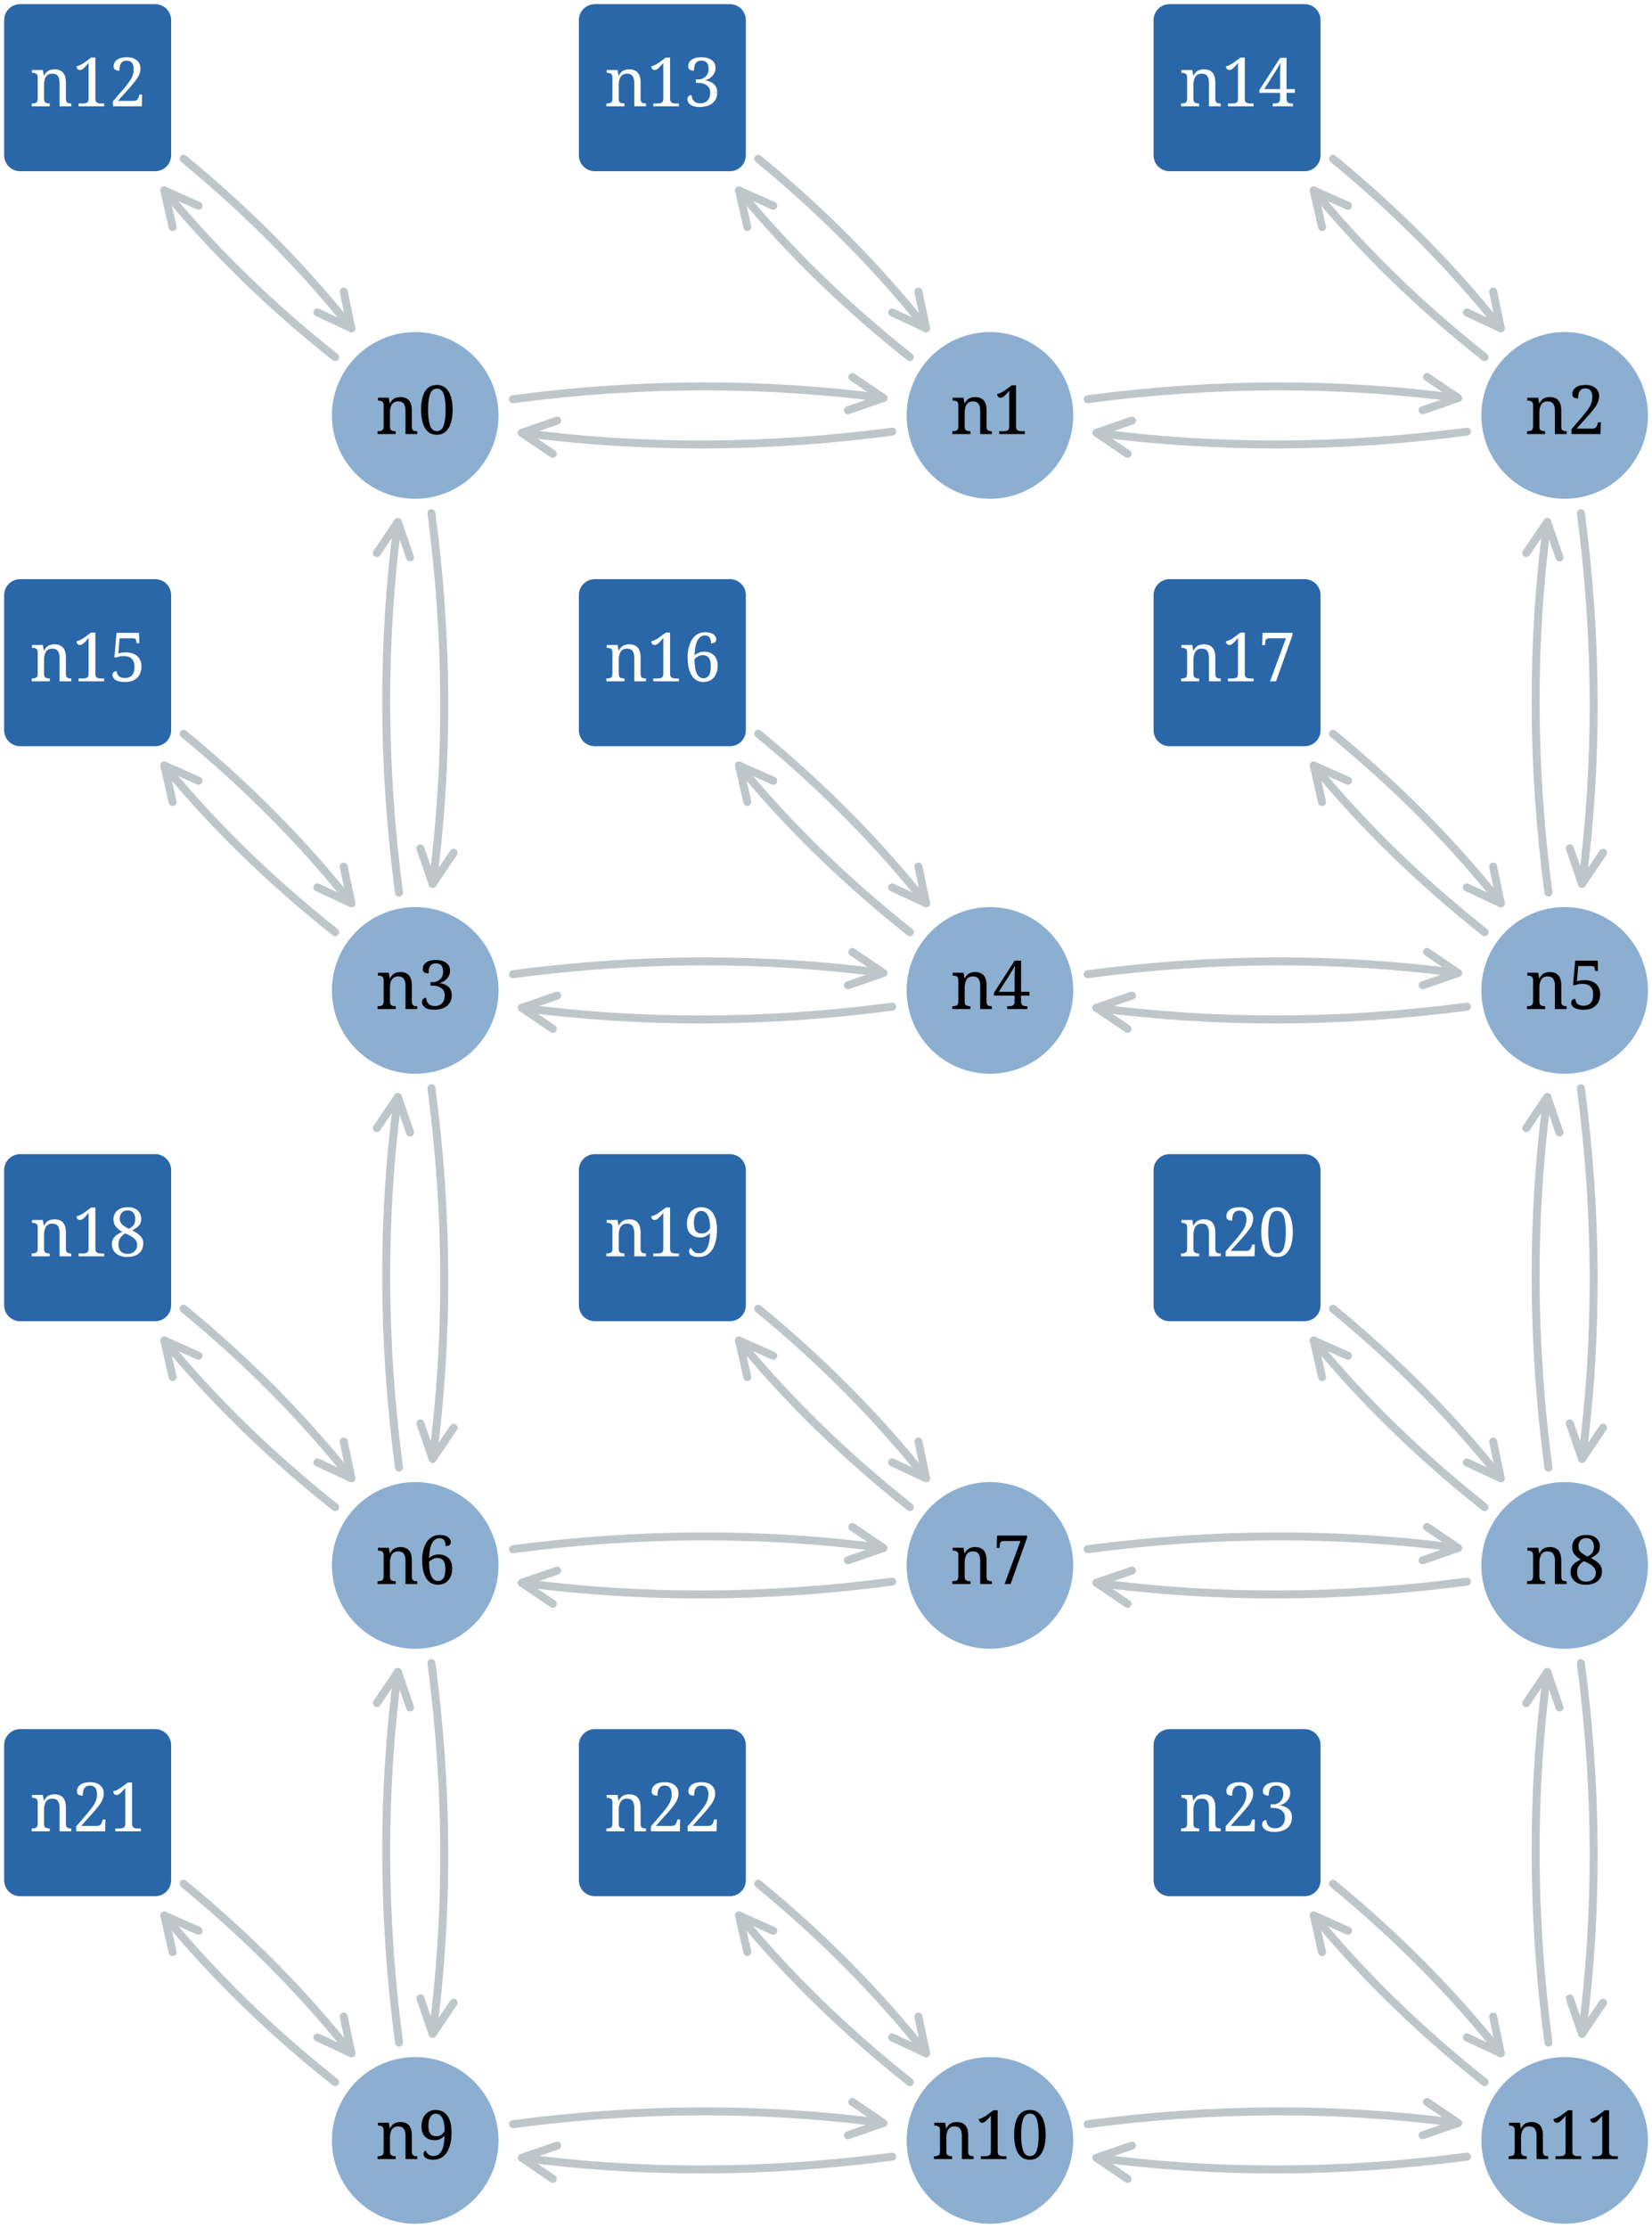 <?xml version="1.0" encoding="utf-8" standalone="no"?>
<!DOCTYPE svg PUBLIC "-//W3C//DTD SVG 1.1//EN"
  "http://www.w3.org/Graphics/SVG/1.1/DTD/svg11.dtd">
<svg xmlns:xlink="http://www.w3.org/1999/xlink" width="206.964pt" height="278.964pt" viewBox="0 0 206.964 278.964" xmlns="http://www.w3.org/2000/svg" version="1.1">
 <defs>
  <style type="text/css">*{stroke-linejoin: round; stroke-linecap: butt}</style>
 </defs>
 <g id="figure_1">
  <g id="patch_1">
   <path d="M 0 278.964 
L 206.964 278.964 
L 206.964 0 
L 0 0 
z
" style="fill: #ffffff"/>
  </g>
  <g id="axes_1">
   <g id="patch_2">
    <path d="M 52.02 61.956 
C 54.655 61.956 57.183 60.909 59.046 59.046 
C 60.909 57.183 61.956 54.655 61.956 52.02 
C 61.956 49.385 60.909 46.857 59.046 44.994 
C 57.183 43.131 54.655 42.084 52.02 42.084 
C 49.385 42.084 46.857 43.131 44.994 44.994 
C 43.131 46.857 42.084 49.385 42.084 52.02 
C 42.084 54.655 43.131 57.183 44.994 59.046 
C 46.857 60.909 49.385 61.956 52.02 61.956 
z
" style="fill: #8caed1; stroke: #8caed1; stroke-linejoin: miter"/>
   </g>
   <g id="patch_3">
    <path d="M 2.52 19.44 
L 19.44 19.44 
L 19.44 2.52 
L 2.52 2.52 
z
" style="fill: #2967a9; stroke: #2967a9; stroke-width: 4"/>
   </g>
   <g id="patch_4">
    <path d="M 124.02 61.956 
C 126.655 61.956 129.183 60.909 131.046 59.046 
C 132.909 57.183 133.956 54.655 133.956 52.02 
C 133.956 49.385 132.909 46.857 131.046 44.994 
C 129.183 43.131 126.655 42.084 124.02 42.084 
C 121.385 42.084 118.857 43.131 116.994 44.994 
C 115.131 46.857 114.084 49.385 114.084 52.02 
C 114.084 54.655 115.131 57.183 116.994 59.046 
C 118.857 60.909 121.385 61.956 124.02 61.956 
z
" style="fill: #8caed1; stroke: #8caed1; stroke-linejoin: miter"/>
   </g>
   <g id="patch_5">
    <path d="M 74.52 19.44 
L 91.44 19.44 
L 91.44 2.52 
L 74.52 2.52 
z
" style="fill: #2967a9; stroke: #2967a9; stroke-width: 4"/>
   </g>
   <g id="patch_6">
    <path d="M 196.02 61.956 
C 198.655 61.956 201.183 60.909 203.046 59.046 
C 204.909 57.183 205.956 54.655 205.956 52.02 
C 205.956 49.385 204.909 46.857 203.046 44.994 
C 201.183 43.131 198.655 42.084 196.02 42.084 
C 193.385 42.084 190.857 43.131 188.994 44.994 
C 187.131 46.857 186.084 49.385 186.084 52.02 
C 186.084 54.655 187.131 57.183 188.994 59.046 
C 190.857 60.909 193.385 61.956 196.02 61.956 
z
" style="fill: #8caed1; stroke: #8caed1; stroke-linejoin: miter"/>
   </g>
   <g id="patch_7">
    <path d="M 146.52 19.44 
L 163.44 19.44 
L 163.44 2.52 
L 146.52 2.52 
z
" style="fill: #2967a9; stroke: #2967a9; stroke-width: 4"/>
   </g>
   <g id="patch_8">
    <path d="M 52.02 133.956 
C 54.655 133.956 57.183 132.909 59.046 131.046 
C 60.909 129.183 61.956 126.655 61.956 124.02 
C 61.956 121.385 60.909 118.857 59.046 116.994 
C 57.183 115.131 54.655 114.084 52.02 114.084 
C 49.385 114.084 46.857 115.131 44.994 116.994 
C 43.131 118.857 42.084 121.385 42.084 124.02 
C 42.084 126.655 43.131 129.183 44.994 131.046 
C 46.857 132.909 49.385 133.956 52.02 133.956 
z
" style="fill: #8caed1; stroke: #8caed1; stroke-linejoin: miter"/>
   </g>
   <g id="patch_9">
    <path d="M 2.52 91.44 
L 19.44 91.44 
L 19.44 74.52 
L 2.52 74.52 
z
" style="fill: #2967a9; stroke: #2967a9; stroke-width: 4"/>
   </g>
   <g id="patch_10">
    <path d="M 124.02 133.956 
C 126.655 133.956 129.183 132.909 131.046 131.046 
C 132.909 129.183 133.956 126.655 133.956 124.02 
C 133.956 121.385 132.909 118.857 131.046 116.994 
C 129.183 115.131 126.655 114.084 124.02 114.084 
C 121.385 114.084 118.857 115.131 116.994 116.994 
C 115.131 118.857 114.084 121.385 114.084 124.02 
C 114.084 126.655 115.131 129.183 116.994 131.046 
C 118.857 132.909 121.385 133.956 124.02 133.956 
z
" style="fill: #8caed1; stroke: #8caed1; stroke-linejoin: miter"/>
   </g>
   <g id="patch_11">
    <path d="M 74.52 91.44 
L 91.44 91.44 
L 91.44 74.52 
L 74.52 74.52 
z
" style="fill: #2967a9; stroke: #2967a9; stroke-width: 4"/>
   </g>
   <g id="patch_12">
    <path d="M 196.02 133.956 
C 198.655 133.956 201.183 132.909 203.046 131.046 
C 204.909 129.183 205.956 126.655 205.956 124.02 
C 205.956 121.385 204.909 118.857 203.046 116.994 
C 201.183 115.131 198.655 114.084 196.02 114.084 
C 193.385 114.084 190.857 115.131 188.994 116.994 
C 187.131 118.857 186.084 121.385 186.084 124.02 
C 186.084 126.655 187.131 129.183 188.994 131.046 
C 190.857 132.909 193.385 133.956 196.02 133.956 
z
" style="fill: #8caed1; stroke: #8caed1; stroke-linejoin: miter"/>
   </g>
   <g id="patch_13">
    <path d="M 146.52 91.44 
L 163.44 91.44 
L 163.44 74.52 
L 146.52 74.52 
z
" style="fill: #2967a9; stroke: #2967a9; stroke-width: 4"/>
   </g>
   <g id="patch_14">
    <path d="M 52.02 205.956 
C 54.655 205.956 57.183 204.909 59.046 203.046 
C 60.909 201.183 61.956 198.655 61.956 196.02 
C 61.956 193.385 60.909 190.857 59.046 188.994 
C 57.183 187.131 54.655 186.084 52.02 186.084 
C 49.385 186.084 46.857 187.131 44.994 188.994 
C 43.131 190.857 42.084 193.385 42.084 196.02 
C 42.084 198.655 43.131 201.183 44.994 203.046 
C 46.857 204.909 49.385 205.956 52.02 205.956 
z
" style="fill: #8caed1; stroke: #8caed1; stroke-linejoin: miter"/>
   </g>
   <g id="patch_15">
    <path d="M 2.52 163.44 
L 19.44 163.44 
L 19.44 146.52 
L 2.52 146.52 
z
" style="fill: #2967a9; stroke: #2967a9; stroke-width: 4"/>
   </g>
   <g id="patch_16">
    <path d="M 124.02 205.956 
C 126.655 205.956 129.183 204.909 131.046 203.046 
C 132.909 201.183 133.956 198.655 133.956 196.02 
C 133.956 193.385 132.909 190.857 131.046 188.994 
C 129.183 187.131 126.655 186.084 124.02 186.084 
C 121.385 186.084 118.857 187.131 116.994 188.994 
C 115.131 190.857 114.084 193.385 114.084 196.02 
C 114.084 198.655 115.131 201.183 116.994 203.046 
C 118.857 204.909 121.385 205.956 124.02 205.956 
z
" style="fill: #8caed1; stroke: #8caed1; stroke-linejoin: miter"/>
   </g>
   <g id="patch_17">
    <path d="M 74.52 163.44 
L 91.44 163.44 
L 91.44 146.52 
L 74.52 146.52 
z
" style="fill: #2967a9; stroke: #2967a9; stroke-width: 4"/>
   </g>
   <g id="patch_18">
    <path d="M 196.02 205.956 
C 198.655 205.956 201.183 204.909 203.046 203.046 
C 204.909 201.183 205.956 198.655 205.956 196.02 
C 205.956 193.385 204.909 190.857 203.046 188.994 
C 201.183 187.131 198.655 186.084 196.02 186.084 
C 193.385 186.084 190.857 187.131 188.994 188.994 
C 187.131 190.857 186.084 193.385 186.084 196.02 
C 186.084 198.655 187.131 201.183 188.994 203.046 
C 190.857 204.909 193.385 205.956 196.02 205.956 
z
" style="fill: #8caed1; stroke: #8caed1; stroke-linejoin: miter"/>
   </g>
   <g id="patch_19">
    <path d="M 146.52 163.44 
L 163.44 163.44 
L 163.44 146.52 
L 146.52 146.52 
z
" style="fill: #2967a9; stroke: #2967a9; stroke-width: 4"/>
   </g>
   <g id="patch_20">
    <path d="M 52.02 277.956 
C 54.655 277.956 57.183 276.909 59.046 275.046 
C 60.909 273.183 61.956 270.655 61.956 268.02 
C 61.956 265.385 60.909 262.857 59.046 260.994 
C 57.183 259.131 54.655 258.084 52.02 258.084 
C 49.385 258.084 46.857 259.131 44.994 260.994 
C 43.131 262.857 42.084 265.385 42.084 268.02 
C 42.084 270.655 43.131 273.183 44.994 275.046 
C 46.857 276.909 49.385 277.956 52.02 277.956 
z
" style="fill: #8caed1; stroke: #8caed1; stroke-linejoin: miter"/>
   </g>
   <g id="patch_21">
    <path d="M 2.52 235.44 
L 19.44 235.44 
L 19.44 218.52 
L 2.52 218.52 
z
" style="fill: #2967a9; stroke: #2967a9; stroke-width: 4"/>
   </g>
   <g id="patch_22">
    <path d="M 124.02 277.956 
C 126.655 277.956 129.183 276.909 131.046 275.046 
C 132.909 273.183 133.956 270.655 133.956 268.02 
C 133.956 265.385 132.909 262.857 131.046 260.994 
C 129.183 259.131 126.655 258.084 124.02 258.084 
C 121.385 258.084 118.857 259.131 116.994 260.994 
C 115.131 262.857 114.084 265.385 114.084 268.02 
C 114.084 270.655 115.131 273.183 116.994 275.046 
C 118.857 276.909 121.385 277.956 124.02 277.956 
z
" style="fill: #8caed1; stroke: #8caed1; stroke-linejoin: miter"/>
   </g>
   <g id="patch_23">
    <path d="M 74.52 235.44 
L 91.44 235.44 
L 91.44 218.52 
L 74.52 218.52 
z
" style="fill: #2967a9; stroke: #2967a9; stroke-width: 4"/>
   </g>
   <g id="patch_24">
    <path d="M 196.02 277.956 
C 198.655 277.956 201.183 276.909 203.046 275.046 
C 204.909 273.183 205.956 270.655 205.956 268.02 
C 205.956 265.385 204.909 262.857 203.046 260.994 
C 201.183 259.131 198.655 258.084 196.02 258.084 
C 193.385 258.084 190.857 259.131 188.994 260.994 
C 187.131 262.857 186.084 265.385 186.084 268.02 
C 186.084 270.655 187.131 273.183 188.994 275.046 
C 190.857 276.909 193.385 277.956 196.02 277.956 
z
" style="fill: #8caed1; stroke: #8caed1; stroke-linejoin: miter"/>
   </g>
   <g id="patch_25">
    <path d="M 146.52 235.44 
L 163.44 235.44 
L 163.44 218.52 
L 146.52 218.52 
z
" style="fill: #2967a9; stroke: #2967a9; stroke-width: 4"/>
   </g>
   <g id="patch_26">
    <path d="M 41.987 44.722 
Q 29.76 35.027 20.584 23.854 
" clip-path="url(#pbc1beb2d16)" style="fill: none; stroke: #bfc6c9; stroke-linecap: round"/>
    <path d="M 21.627 28.433 
L 20.584 23.854 
L 24.872 25.767 
" clip-path="url(#pbc1beb2d16)" style="fill: none; stroke: #bfc6c9; stroke-linecap: round"/>
   </g>
   <g id="patch_27">
    <path d="M 64.264 49.988 
Q 88.022 46.852 110.672 49.842 
" clip-path="url(#pbc1beb2d16)" style="fill: none; stroke: #bfc6c9; stroke-linecap: round"/>
    <path d="M 106.783 47.21 
L 110.672 49.842 
L 106.233 51.374 
" clip-path="url(#pbc1beb2d16)" style="fill: none; stroke: #bfc6c9; stroke-linecap: round"/>
   </g>
   <g id="patch_28">
    <path d="M 54.052 64.264 
Q 57.188 88.022 54.198 110.672 
" clip-path="url(#pbc1beb2d16)" style="fill: none; stroke: #bfc6c9; stroke-linecap: round"/>
    <path d="M 56.83 106.783 
L 54.198 110.672 
L 52.666 106.233 
" clip-path="url(#pbc1beb2d16)" style="fill: none; stroke: #bfc6c9; stroke-linecap: round"/>
   </g>
   <g id="patch_29">
    <path d="M 22.998 19.881 
Q 35.029 29.763 44.024 41.108 
" clip-path="url(#pbc1beb2d16)" style="fill: none; stroke: #bfc6c9; stroke-linecap: round"/>
    <path d="M 43.061 36.512 
L 44.024 41.108 
L 39.77 39.122 
" clip-path="url(#pbc1beb2d16)" style="fill: none; stroke: #bfc6c9; stroke-linecap: round"/>
   </g>
   <g id="patch_30">
    <path d="M 113.987 44.722 
Q 101.76 35.027 92.584 23.854 
" clip-path="url(#pbc1beb2d16)" style="fill: none; stroke: #bfc6c9; stroke-linecap: round"/>
    <path d="M 93.627 28.433 
L 92.584 23.854 
L 96.872 25.767 
" clip-path="url(#pbc1beb2d16)" style="fill: none; stroke: #bfc6c9; stroke-linecap: round"/>
   </g>
   <g id="patch_31">
    <path d="M 136.264 49.988 
Q 160.022 46.852 182.672 49.842 
" clip-path="url(#pbc1beb2d16)" style="fill: none; stroke: #bfc6c9; stroke-linecap: round"/>
    <path d="M 178.783 47.21 
L 182.672 49.842 
L 178.233 51.374 
" clip-path="url(#pbc1beb2d16)" style="fill: none; stroke: #bfc6c9; stroke-linecap: round"/>
   </g>
   <g id="patch_32">
    <path d="M 111.776 54.052 
Q 88.018 57.188 65.368 54.198 
" clip-path="url(#pbc1beb2d16)" style="fill: none; stroke: #bfc6c9; stroke-linecap: round"/>
    <path d="M 69.257 56.83 
L 65.368 54.198 
L 69.807 52.666 
" clip-path="url(#pbc1beb2d16)" style="fill: none; stroke: #bfc6c9; stroke-linecap: round"/>
   </g>
   <g id="patch_33">
    <path d="M 94.998 19.881 
Q 107.029 29.763 116.024 41.108 
" clip-path="url(#pbc1beb2d16)" style="fill: none; stroke: #bfc6c9; stroke-linecap: round"/>
    <path d="M 115.061 36.512 
L 116.024 41.108 
L 111.77 39.122 
" clip-path="url(#pbc1beb2d16)" style="fill: none; stroke: #bfc6c9; stroke-linecap: round"/>
   </g>
   <g id="patch_34">
    <path d="M 185.987 44.722 
Q 173.76 35.027 164.584 23.854 
" clip-path="url(#pbc1beb2d16)" style="fill: none; stroke: #bfc6c9; stroke-linecap: round"/>
    <path d="M 165.627 28.433 
L 164.584 23.854 
L 168.872 25.767 
" clip-path="url(#pbc1beb2d16)" style="fill: none; stroke: #bfc6c9; stroke-linecap: round"/>
   </g>
   <g id="patch_35">
    <path d="M 183.776 54.052 
Q 160.018 57.188 137.368 54.198 
" clip-path="url(#pbc1beb2d16)" style="fill: none; stroke: #bfc6c9; stroke-linecap: round"/>
    <path d="M 141.257 56.83 
L 137.368 54.198 
L 141.807 52.666 
" clip-path="url(#pbc1beb2d16)" style="fill: none; stroke: #bfc6c9; stroke-linecap: round"/>
   </g>
   <g id="patch_36">
    <path d="M 198.052 64.264 
Q 201.188 88.022 198.198 110.672 
" clip-path="url(#pbc1beb2d16)" style="fill: none; stroke: #bfc6c9; stroke-linecap: round"/>
    <path d="M 200.83 106.783 
L 198.198 110.672 
L 196.666 106.233 
" clip-path="url(#pbc1beb2d16)" style="fill: none; stroke: #bfc6c9; stroke-linecap: round"/>
   </g>
   <g id="patch_37">
    <path d="M 166.998 19.881 
Q 179.029 29.763 188.024 41.108 
" clip-path="url(#pbc1beb2d16)" style="fill: none; stroke: #bfc6c9; stroke-linecap: round"/>
    <path d="M 187.061 36.512 
L 188.024 41.108 
L 183.77 39.122 
" clip-path="url(#pbc1beb2d16)" style="fill: none; stroke: #bfc6c9; stroke-linecap: round"/>
   </g>
   <g id="patch_38">
    <path d="M 41.987 116.722 
Q 29.76 107.027 20.584 95.854 
" clip-path="url(#pbc1beb2d16)" style="fill: none; stroke: #bfc6c9; stroke-linecap: round"/>
    <path d="M 21.627 100.433 
L 20.584 95.854 
L 24.872 97.767 
" clip-path="url(#pbc1beb2d16)" style="fill: none; stroke: #bfc6c9; stroke-linecap: round"/>
   </g>
   <g id="patch_39">
    <path d="M 64.264 121.988 
Q 88.022 118.852 110.672 121.842 
" clip-path="url(#pbc1beb2d16)" style="fill: none; stroke: #bfc6c9; stroke-linecap: round"/>
    <path d="M 106.783 119.21 
L 110.672 121.842 
L 106.233 123.374 
" clip-path="url(#pbc1beb2d16)" style="fill: none; stroke: #bfc6c9; stroke-linecap: round"/>
   </g>
   <g id="patch_40">
    <path d="M 54.052 136.264 
Q 57.188 160.022 54.198 182.672 
" clip-path="url(#pbc1beb2d16)" style="fill: none; stroke: #bfc6c9; stroke-linecap: round"/>
    <path d="M 56.83 178.783 
L 54.198 182.672 
L 52.666 178.233 
" clip-path="url(#pbc1beb2d16)" style="fill: none; stroke: #bfc6c9; stroke-linecap: round"/>
   </g>
   <g id="patch_41">
    <path d="M 49.988 111.776 
Q 46.852 88.018 49.842 65.368 
" clip-path="url(#pbc1beb2d16)" style="fill: none; stroke: #bfc6c9; stroke-linecap: round"/>
    <path d="M 47.21 69.257 
L 49.842 65.368 
L 51.374 69.807 
" clip-path="url(#pbc1beb2d16)" style="fill: none; stroke: #bfc6c9; stroke-linecap: round"/>
   </g>
   <g id="patch_42">
    <path d="M 22.998 91.881 
Q 35.029 101.763 44.024 113.108 
" clip-path="url(#pbc1beb2d16)" style="fill: none; stroke: #bfc6c9; stroke-linecap: round"/>
    <path d="M 43.061 108.512 
L 44.024 113.108 
L 39.77 111.122 
" clip-path="url(#pbc1beb2d16)" style="fill: none; stroke: #bfc6c9; stroke-linecap: round"/>
   </g>
   <g id="patch_43">
    <path d="M 113.987 116.722 
Q 101.76 107.027 92.584 95.854 
" clip-path="url(#pbc1beb2d16)" style="fill: none; stroke: #bfc6c9; stroke-linecap: round"/>
    <path d="M 93.627 100.433 
L 92.584 95.854 
L 96.872 97.767 
" clip-path="url(#pbc1beb2d16)" style="fill: none; stroke: #bfc6c9; stroke-linecap: round"/>
   </g>
   <g id="patch_44">
    <path d="M 136.264 121.988 
Q 160.022 118.852 182.672 121.842 
" clip-path="url(#pbc1beb2d16)" style="fill: none; stroke: #bfc6c9; stroke-linecap: round"/>
    <path d="M 178.783 119.21 
L 182.672 121.842 
L 178.233 123.374 
" clip-path="url(#pbc1beb2d16)" style="fill: none; stroke: #bfc6c9; stroke-linecap: round"/>
   </g>
   <g id="patch_45">
    <path d="M 111.776 126.052 
Q 88.018 129.188 65.368 126.198 
" clip-path="url(#pbc1beb2d16)" style="fill: none; stroke: #bfc6c9; stroke-linecap: round"/>
    <path d="M 69.257 128.83 
L 65.368 126.198 
L 69.807 124.666 
" clip-path="url(#pbc1beb2d16)" style="fill: none; stroke: #bfc6c9; stroke-linecap: round"/>
   </g>
   <g id="patch_46">
    <path d="M 94.998 91.881 
Q 107.029 101.763 116.024 113.108 
" clip-path="url(#pbc1beb2d16)" style="fill: none; stroke: #bfc6c9; stroke-linecap: round"/>
    <path d="M 115.061 108.512 
L 116.024 113.108 
L 111.77 111.122 
" clip-path="url(#pbc1beb2d16)" style="fill: none; stroke: #bfc6c9; stroke-linecap: round"/>
   </g>
   <g id="patch_47">
    <path d="M 185.987 116.722 
Q 173.76 107.027 164.584 95.854 
" clip-path="url(#pbc1beb2d16)" style="fill: none; stroke: #bfc6c9; stroke-linecap: round"/>
    <path d="M 165.627 100.433 
L 164.584 95.854 
L 168.872 97.767 
" clip-path="url(#pbc1beb2d16)" style="fill: none; stroke: #bfc6c9; stroke-linecap: round"/>
   </g>
   <g id="patch_48">
    <path d="M 183.776 126.052 
Q 160.018 129.188 137.368 126.198 
" clip-path="url(#pbc1beb2d16)" style="fill: none; stroke: #bfc6c9; stroke-linecap: round"/>
    <path d="M 141.257 128.83 
L 137.368 126.198 
L 141.807 124.666 
" clip-path="url(#pbc1beb2d16)" style="fill: none; stroke: #bfc6c9; stroke-linecap: round"/>
   </g>
   <g id="patch_49">
    <path d="M 198.052 136.264 
Q 201.188 160.022 198.198 182.672 
" clip-path="url(#pbc1beb2d16)" style="fill: none; stroke: #bfc6c9; stroke-linecap: round"/>
    <path d="M 200.83 178.783 
L 198.198 182.672 
L 196.666 178.233 
" clip-path="url(#pbc1beb2d16)" style="fill: none; stroke: #bfc6c9; stroke-linecap: round"/>
   </g>
   <g id="patch_50">
    <path d="M 193.988 111.776 
Q 190.852 88.018 193.842 65.368 
" clip-path="url(#pbc1beb2d16)" style="fill: none; stroke: #bfc6c9; stroke-linecap: round"/>
    <path d="M 191.21 69.257 
L 193.842 65.368 
L 195.374 69.807 
" clip-path="url(#pbc1beb2d16)" style="fill: none; stroke: #bfc6c9; stroke-linecap: round"/>
   </g>
   <g id="patch_51">
    <path d="M 166.998 91.881 
Q 179.029 101.763 188.024 113.108 
" clip-path="url(#pbc1beb2d16)" style="fill: none; stroke: #bfc6c9; stroke-linecap: round"/>
    <path d="M 187.061 108.512 
L 188.024 113.108 
L 183.77 111.122 
" clip-path="url(#pbc1beb2d16)" style="fill: none; stroke: #bfc6c9; stroke-linecap: round"/>
   </g>
   <g id="patch_52">
    <path d="M 41.987 188.722 
Q 29.76 179.027 20.584 167.854 
" clip-path="url(#pbc1beb2d16)" style="fill: none; stroke: #bfc6c9; stroke-linecap: round"/>
    <path d="M 21.627 172.433 
L 20.584 167.854 
L 24.872 169.767 
" clip-path="url(#pbc1beb2d16)" style="fill: none; stroke: #bfc6c9; stroke-linecap: round"/>
   </g>
   <g id="patch_53">
    <path d="M 64.264 193.988 
Q 88.022 190.852 110.672 193.842 
" clip-path="url(#pbc1beb2d16)" style="fill: none; stroke: #bfc6c9; stroke-linecap: round"/>
    <path d="M 106.783 191.21 
L 110.672 193.842 
L 106.233 195.374 
" clip-path="url(#pbc1beb2d16)" style="fill: none; stroke: #bfc6c9; stroke-linecap: round"/>
   </g>
   <g id="patch_54">
    <path d="M 54.052 208.264 
Q 57.188 232.022 54.198 254.672 
" clip-path="url(#pbc1beb2d16)" style="fill: none; stroke: #bfc6c9; stroke-linecap: round"/>
    <path d="M 56.83 250.783 
L 54.198 254.672 
L 52.666 250.233 
" clip-path="url(#pbc1beb2d16)" style="fill: none; stroke: #bfc6c9; stroke-linecap: round"/>
   </g>
   <g id="patch_55">
    <path d="M 49.988 183.776 
Q 46.852 160.018 49.842 137.368 
" clip-path="url(#pbc1beb2d16)" style="fill: none; stroke: #bfc6c9; stroke-linecap: round"/>
    <path d="M 47.21 141.257 
L 49.842 137.368 
L 51.374 141.807 
" clip-path="url(#pbc1beb2d16)" style="fill: none; stroke: #bfc6c9; stroke-linecap: round"/>
   </g>
   <g id="patch_56">
    <path d="M 22.998 163.881 
Q 35.029 173.763 44.024 185.108 
" clip-path="url(#pbc1beb2d16)" style="fill: none; stroke: #bfc6c9; stroke-linecap: round"/>
    <path d="M 43.061 180.512 
L 44.024 185.108 
L 39.77 183.122 
" clip-path="url(#pbc1beb2d16)" style="fill: none; stroke: #bfc6c9; stroke-linecap: round"/>
   </g>
   <g id="patch_57">
    <path d="M 113.987 188.722 
Q 101.76 179.027 92.584 167.854 
" clip-path="url(#pbc1beb2d16)" style="fill: none; stroke: #bfc6c9; stroke-linecap: round"/>
    <path d="M 93.627 172.433 
L 92.584 167.854 
L 96.872 169.767 
" clip-path="url(#pbc1beb2d16)" style="fill: none; stroke: #bfc6c9; stroke-linecap: round"/>
   </g>
   <g id="patch_58">
    <path d="M 136.264 193.988 
Q 160.022 190.852 182.672 193.842 
" clip-path="url(#pbc1beb2d16)" style="fill: none; stroke: #bfc6c9; stroke-linecap: round"/>
    <path d="M 178.783 191.21 
L 182.672 193.842 
L 178.233 195.374 
" clip-path="url(#pbc1beb2d16)" style="fill: none; stroke: #bfc6c9; stroke-linecap: round"/>
   </g>
   <g id="patch_59">
    <path d="M 111.776 198.052 
Q 88.018 201.188 65.368 198.198 
" clip-path="url(#pbc1beb2d16)" style="fill: none; stroke: #bfc6c9; stroke-linecap: round"/>
    <path d="M 69.257 200.83 
L 65.368 198.198 
L 69.807 196.666 
" clip-path="url(#pbc1beb2d16)" style="fill: none; stroke: #bfc6c9; stroke-linecap: round"/>
   </g>
   <g id="patch_60">
    <path d="M 94.998 163.881 
Q 107.029 173.763 116.024 185.108 
" clip-path="url(#pbc1beb2d16)" style="fill: none; stroke: #bfc6c9; stroke-linecap: round"/>
    <path d="M 115.061 180.512 
L 116.024 185.108 
L 111.77 183.122 
" clip-path="url(#pbc1beb2d16)" style="fill: none; stroke: #bfc6c9; stroke-linecap: round"/>
   </g>
   <g id="patch_61">
    <path d="M 185.987 188.722 
Q 173.76 179.027 164.584 167.854 
" clip-path="url(#pbc1beb2d16)" style="fill: none; stroke: #bfc6c9; stroke-linecap: round"/>
    <path d="M 165.627 172.433 
L 164.584 167.854 
L 168.872 169.767 
" clip-path="url(#pbc1beb2d16)" style="fill: none; stroke: #bfc6c9; stroke-linecap: round"/>
   </g>
   <g id="patch_62">
    <path d="M 183.776 198.052 
Q 160.018 201.188 137.368 198.198 
" clip-path="url(#pbc1beb2d16)" style="fill: none; stroke: #bfc6c9; stroke-linecap: round"/>
    <path d="M 141.257 200.83 
L 137.368 198.198 
L 141.807 196.666 
" clip-path="url(#pbc1beb2d16)" style="fill: none; stroke: #bfc6c9; stroke-linecap: round"/>
   </g>
   <g id="patch_63">
    <path d="M 198.052 208.264 
Q 201.188 232.022 198.198 254.672 
" clip-path="url(#pbc1beb2d16)" style="fill: none; stroke: #bfc6c9; stroke-linecap: round"/>
    <path d="M 200.83 250.783 
L 198.198 254.672 
L 196.666 250.233 
" clip-path="url(#pbc1beb2d16)" style="fill: none; stroke: #bfc6c9; stroke-linecap: round"/>
   </g>
   <g id="patch_64">
    <path d="M 193.988 183.776 
Q 190.852 160.018 193.842 137.368 
" clip-path="url(#pbc1beb2d16)" style="fill: none; stroke: #bfc6c9; stroke-linecap: round"/>
    <path d="M 191.21 141.257 
L 193.842 137.368 
L 195.374 141.807 
" clip-path="url(#pbc1beb2d16)" style="fill: none; stroke: #bfc6c9; stroke-linecap: round"/>
   </g>
   <g id="patch_65">
    <path d="M 166.998 163.881 
Q 179.029 173.763 188.024 185.108 
" clip-path="url(#pbc1beb2d16)" style="fill: none; stroke: #bfc6c9; stroke-linecap: round"/>
    <path d="M 187.061 180.512 
L 188.024 185.108 
L 183.77 183.122 
" clip-path="url(#pbc1beb2d16)" style="fill: none; stroke: #bfc6c9; stroke-linecap: round"/>
   </g>
   <g id="patch_66">
    <path d="M 41.987 260.722 
Q 29.76 251.027 20.584 239.854 
" clip-path="url(#pbc1beb2d16)" style="fill: none; stroke: #bfc6c9; stroke-linecap: round"/>
    <path d="M 21.627 244.433 
L 20.584 239.854 
L 24.872 241.767 
" clip-path="url(#pbc1beb2d16)" style="fill: none; stroke: #bfc6c9; stroke-linecap: round"/>
   </g>
   <g id="patch_67">
    <path d="M 64.264 265.988 
Q 88.022 262.852 110.672 265.842 
" clip-path="url(#pbc1beb2d16)" style="fill: none; stroke: #bfc6c9; stroke-linecap: round"/>
    <path d="M 106.783 263.21 
L 110.672 265.842 
L 106.233 267.374 
" clip-path="url(#pbc1beb2d16)" style="fill: none; stroke: #bfc6c9; stroke-linecap: round"/>
   </g>
   <g id="patch_68">
    <path d="M 49.988 255.776 
Q 46.852 232.018 49.842 209.368 
" clip-path="url(#pbc1beb2d16)" style="fill: none; stroke: #bfc6c9; stroke-linecap: round"/>
    <path d="M 47.21 213.257 
L 49.842 209.368 
L 51.374 213.807 
" clip-path="url(#pbc1beb2d16)" style="fill: none; stroke: #bfc6c9; stroke-linecap: round"/>
   </g>
   <g id="patch_69">
    <path d="M 22.998 235.881 
Q 35.029 245.763 44.024 257.108 
" clip-path="url(#pbc1beb2d16)" style="fill: none; stroke: #bfc6c9; stroke-linecap: round"/>
    <path d="M 43.061 252.512 
L 44.024 257.108 
L 39.77 255.122 
" clip-path="url(#pbc1beb2d16)" style="fill: none; stroke: #bfc6c9; stroke-linecap: round"/>
   </g>
   <g id="patch_70">
    <path d="M 113.987 260.722 
Q 101.76 251.027 92.584 239.854 
" clip-path="url(#pbc1beb2d16)" style="fill: none; stroke: #bfc6c9; stroke-linecap: round"/>
    <path d="M 93.627 244.433 
L 92.584 239.854 
L 96.872 241.767 
" clip-path="url(#pbc1beb2d16)" style="fill: none; stroke: #bfc6c9; stroke-linecap: round"/>
   </g>
   <g id="patch_71">
    <path d="M 136.264 265.988 
Q 160.022 262.852 182.672 265.842 
" clip-path="url(#pbc1beb2d16)" style="fill: none; stroke: #bfc6c9; stroke-linecap: round"/>
    <path d="M 178.783 263.21 
L 182.672 265.842 
L 178.233 267.374 
" clip-path="url(#pbc1beb2d16)" style="fill: none; stroke: #bfc6c9; stroke-linecap: round"/>
   </g>
   <g id="patch_72">
    <path d="M 111.776 270.052 
Q 88.018 273.188 65.368 270.198 
" clip-path="url(#pbc1beb2d16)" style="fill: none; stroke: #bfc6c9; stroke-linecap: round"/>
    <path d="M 69.257 272.83 
L 65.368 270.198 
L 69.807 268.666 
" clip-path="url(#pbc1beb2d16)" style="fill: none; stroke: #bfc6c9; stroke-linecap: round"/>
   </g>
   <g id="patch_73">
    <path d="M 94.998 235.881 
Q 107.029 245.763 116.024 257.108 
" clip-path="url(#pbc1beb2d16)" style="fill: none; stroke: #bfc6c9; stroke-linecap: round"/>
    <path d="M 115.061 252.512 
L 116.024 257.108 
L 111.77 255.122 
" clip-path="url(#pbc1beb2d16)" style="fill: none; stroke: #bfc6c9; stroke-linecap: round"/>
   </g>
   <g id="patch_74">
    <path d="M 185.987 260.722 
Q 173.76 251.027 164.584 239.854 
" clip-path="url(#pbc1beb2d16)" style="fill: none; stroke: #bfc6c9; stroke-linecap: round"/>
    <path d="M 165.627 244.433 
L 164.584 239.854 
L 168.872 241.767 
" clip-path="url(#pbc1beb2d16)" style="fill: none; stroke: #bfc6c9; stroke-linecap: round"/>
   </g>
   <g id="patch_75">
    <path d="M 183.776 270.052 
Q 160.018 273.188 137.368 270.198 
" clip-path="url(#pbc1beb2d16)" style="fill: none; stroke: #bfc6c9; stroke-linecap: round"/>
    <path d="M 141.257 272.83 
L 137.368 270.198 
L 141.807 268.666 
" clip-path="url(#pbc1beb2d16)" style="fill: none; stroke: #bfc6c9; stroke-linecap: round"/>
   </g>
   <g id="patch_76">
    <path d="M 193.988 255.776 
Q 190.852 232.018 193.842 209.368 
" clip-path="url(#pbc1beb2d16)" style="fill: none; stroke: #bfc6c9; stroke-linecap: round"/>
    <path d="M 191.21 213.257 
L 193.842 209.368 
L 195.374 213.807 
" clip-path="url(#pbc1beb2d16)" style="fill: none; stroke: #bfc6c9; stroke-linecap: round"/>
   </g>
   <g id="patch_77">
    <path d="M 166.998 235.881 
Q 179.029 245.763 188.024 257.108 
" clip-path="url(#pbc1beb2d16)" style="fill: none; stroke: #bfc6c9; stroke-linecap: round"/>
    <path d="M 187.061 252.512 
L 188.024 257.108 
L 183.77 255.122 
" clip-path="url(#pbc1beb2d16)" style="fill: none; stroke: #bfc6c9; stroke-linecap: round"/>
   </g>
   <g id="text_1">
    <!-- $\node{n0}$ -->
    <g transform="translate(47.07 54.354) scale(0.09 -0.09)">
     <defs>
      <path id="NotoSerif-Regular-6e" d="M 179 0 
L 1901 0 
L 1901 271 
L 1869 271 
C 1728 271 1606 297 1510 348 
C 1408 393 1357 516 1357 703 
L 1357 2063 
C 1357 2250 1382 2418 1434 2579 
C 1478 2740 1562 2863 1677 2966 
C 1786 3056 1939 3108 2131 3108 
C 2394 3108 2573 3030 2675 2876 
C 2784 2721 2835 2502 2835 2224 
L 2835 0 
L 3949 0 
L 3949 271 
L 3917 271 
C 3770 271 3654 297 3571 348 
C 3482 406 3437 535 3437 735 
L 3437 2257 
C 3437 2702 3341 3017 3149 3224 
C 2963 3417 2701 3520 2362 3520 
C 2157 3520 1971 3482 1805 3404 
C 1645 3333 1498 3172 1363 2934 
L 1331 2934 
L 1248 3456 
L 211 3456 
L 211 3185 
L 243 3185 
C 384 3185 506 3159 602 3108 
C 704 3056 755 2934 755 2747 
L 755 735 
C 755 535 704 406 602 348 
C 499 297 378 271 230 271 
L 179 271 
L 179 0 
z
" transform="scale(0.016)"/>
      <path id="NotoSerif-Regular-30" d="M 1792 -64 
C 2131 -64 2406 32 2624 232 
C 2848 432 3014 710 3123 1058 
C 3232 1419 3290 1833 3290 2310 
C 3290 2787 3238 3201 3123 3562 
C 3021 3910 2854 4189 2630 4382 
C 2406 4575 2131 4672 1798 4672 
C 1446 4672 1158 4575 934 4382 
C 710 4189 550 3917 448 3562 
C 339 3207 288 2794 288 2317 
C 288 1840 339 1419 448 1065 
C 550 710 710 432 934 232 
C 1158 32 1440 -64 1792 -64 
z
M 1792 284 
C 1478 284 1261 464 1139 820 
C 1018 1174 954 1671 954 2310 
C 954 2950 1018 3446 1139 3794 
C 1267 4150 1485 4324 1798 4324 
C 2106 4324 2317 4150 2445 3794 
C 2560 3446 2624 2950 2624 2310 
C 2624 1671 2560 1174 2445 820 
C 2317 464 2106 284 1792 284 
z
" transform="scale(0.016)"/>
     </defs>
     <use xlink:href="#NotoSerif-Regular-6e" transform="scale(0.914)"/>
     <use xlink:href="#NotoSerif-Regular-30" transform="translate(58.932 0) scale(0.914)"/>
    </g>
   </g>
   <g id="text_2">
    <!-- $\node{n12}$ -->
    <g style="fill: #ffffff" transform="translate(3.731 13.314) scale(0.09 -0.09)">
     <defs>
      <path id="NotoSerif-Regular-31" d="M 614 0 
L 3053 0 
L 3053 271 
L 2739 271 
C 2592 271 2470 297 2368 348 
C 2266 406 2214 536 2214 736 
L 2214 4640 
L 1805 4640 
L 1357 4303 
C 1146 4142 973 4031 832 3960 
C 685 3888 550 3837 422 3805 
C 422 3701 454 3618 512 3553 
C 570 3489 646 3456 742 3456 
C 870 3456 998 3521 1126 3644 
C 1261 3767 1408 3928 1568 4129 
L 1568 736 
C 1568 536 1517 406 1414 348 
C 1312 297 1190 271 1043 271 
L 614 271 
L 614 0 
z
" transform="scale(0.016)"/>
      <path id="NotoSerif-Regular-32" d="M 390 0 
L 3142 0 
L 3174 1116 
L 2906 1116 
L 2880 1000 
C 2848 878 2803 761 2733 664 
C 2662 567 2534 516 2342 516 
L 864 516 
L 1946 1723 
C 2285 2097 2547 2426 2733 2710 
C 2918 3000 3014 3291 3014 3594 
C 3014 3923 2899 4182 2669 4375 
C 2438 4575 2118 4672 1715 4672 
C 1299 4672 986 4588 781 4427 
C 563 4266 461 4060 461 3807 
C 461 3646 512 3536 621 3472 
C 730 3420 858 3388 1011 3388 
C 1011 3562 1030 3717 1062 3859 
C 1101 4008 1171 4124 1274 4214 
C 1376 4305 1523 4350 1715 4350 
C 1939 4350 2106 4272 2214 4124 
C 2317 3976 2368 3775 2368 3530 
C 2368 3330 2342 3143 2278 2969 
C 2227 2794 2131 2607 1997 2413 
C 1862 2214 1683 1981 1459 1716 
L 390 471 
L 390 0 
z
" transform="scale(0.016)"/>
     </defs>
     <use xlink:href="#NotoSerif-Regular-6e" transform="scale(0.914)"/>
     <use xlink:href="#NotoSerif-Regular-31" transform="translate(58.932 0) scale(0.914)"/>
     <use xlink:href="#NotoSerif-Regular-32" transform="translate(110.006 0) scale(0.914)"/>
    </g>
   </g>
   <g id="text_3">
    <!-- $\node{n1}$ -->
    <g transform="translate(119.07 54.354) scale(0.09 -0.09)">
     <use xlink:href="#NotoSerif-Regular-6e" transform="scale(0.914)"/>
     <use xlink:href="#NotoSerif-Regular-31" transform="translate(58.932 0) scale(0.914)"/>
    </g>
   </g>
   <g id="text_4">
    <!-- $\node{n13}$ -->
    <g style="fill: #ffffff" transform="translate(75.731 13.314) scale(0.09 -0.09)">
     <defs>
      <path id="NotoSerif-Regular-33" d="M 1581 -64 
C 1766 -64 1952 -39 2138 6 
C 2330 53 2509 130 2669 234 
C 2829 344 2963 487 3059 662 
C 3155 843 3206 1063 3206 1322 
C 3206 1536 3168 1718 3091 1854 
C 3014 1997 2918 2113 2790 2198 
C 2675 2282 2541 2346 2406 2386 
C 2272 2431 2144 2457 2022 2470 
C 2221 2515 2394 2597 2547 2707 
C 2701 2823 2822 2964 2912 3118 
C 3002 3285 3046 3458 3046 3651 
C 3046 3979 2925 4229 2675 4402 
C 2432 4582 2106 4672 1702 4672 
C 1286 4672 973 4588 768 4428 
C 550 4268 448 4062 448 3811 
C 448 3651 499 3541 608 3478 
C 717 3426 845 3394 998 3394 
C 998 3567 1018 3721 1050 3863 
C 1088 4010 1158 4125 1261 4215 
C 1363 4305 1510 4350 1702 4350 
C 1952 4350 2125 4279 2227 4144 
C 2336 4004 2387 3805 2387 3554 
C 2387 3355 2342 3176 2253 3028 
C 2163 2880 2042 2765 1894 2681 
C 1741 2598 1568 2560 1382 2560 
L 1178 2560 
L 1178 2231 
L 1382 2231 
C 1741 2231 2022 2146 2227 1984 
C 2438 1822 2541 1602 2541 1329 
C 2541 1069 2496 862 2406 712 
C 2317 563 2202 452 2061 388 
C 1914 316 1760 284 1587 284 
C 1325 284 1126 361 986 504 
C 845 660 774 842 774 1069 
C 653 1069 557 1030 486 959 
C 410 887 371 784 371 654 
C 371 466 467 299 659 156 
C 851 6 1158 -64 1581 -64 
z
" transform="scale(0.016)"/>
     </defs>
     <use xlink:href="#NotoSerif-Regular-6e" transform="scale(0.914)"/>
     <use xlink:href="#NotoSerif-Regular-31" transform="translate(58.932 0) scale(0.914)"/>
     <use xlink:href="#NotoSerif-Regular-33" transform="translate(110.006 0) scale(0.914)"/>
    </g>
   </g>
   <g id="text_5">
    <!-- $\node{n2}$ -->
    <g transform="translate(191.07 54.354) scale(0.09 -0.09)">
     <use xlink:href="#NotoSerif-Regular-6e" transform="scale(0.914)"/>
     <use xlink:href="#NotoSerif-Regular-32" transform="translate(58.932 0) scale(0.914)"/>
    </g>
   </g>
   <g id="text_6">
    <!-- $\node{n14}$ -->
    <g style="fill: #ffffff" transform="translate(147.731 13.314) scale(0.09 -0.09)">
     <defs>
      <path id="NotoSerif-Regular-34" d="M 1376 0 
L 3302 0 
L 3302 271 
L 3219 271 
C 3072 271 2950 297 2848 349 
C 2746 408 2694 539 2694 742 
L 2694 1280 
L 3488 1280 
L 3488 1641 
L 2694 1641 
L 2694 4608 
L 2086 4608 
L 109 1544 
L 109 1280 
L 2080 1280 
L 2080 742 
C 2080 539 2029 408 1926 349 
C 1824 297 1702 271 1555 271 
L 1376 271 
L 1376 0 
z
M 570 1641 
L 1549 3169 
C 1587 3227 1632 3304 1690 3400 
C 1747 3491 1805 3586 1862 3683 
C 1920 3785 1978 3882 2022 3966 
C 2067 4049 2106 4113 2125 4158 
C 2118 4024 2106 3882 2099 3722 
C 2093 3561 2086 3407 2086 3247 
C 2080 3092 2080 2951 2080 2829 
L 2080 1641 
L 570 1641 
z
" transform="scale(0.016)"/>
     </defs>
     <use xlink:href="#NotoSerif-Regular-6e" transform="scale(0.914)"/>
     <use xlink:href="#NotoSerif-Regular-31" transform="translate(58.932 0) scale(0.914)"/>
     <use xlink:href="#NotoSerif-Regular-34" transform="translate(110.006 0) scale(0.914)"/>
    </g>
   </g>
   <g id="text_7">
    <!-- $\node{n3}$ -->
    <g transform="translate(47.07 126.354) scale(0.09 -0.09)">
     <use xlink:href="#NotoSerif-Regular-6e" transform="scale(0.914)"/>
     <use xlink:href="#NotoSerif-Regular-33" transform="translate(58.932 0) scale(0.914)"/>
    </g>
   </g>
   <g id="text_8">
    <!-- $\node{n15}$ -->
    <g style="fill: #ffffff" transform="translate(3.731 85.314) scale(0.09 -0.09)">
     <defs>
      <path id="NotoSerif-Regular-35" d="M 1562 -64 
C 1888 -64 2170 0 2400 115 
C 2630 243 2803 411 2931 629 
C 3046 853 3110 1109 3110 1399 
C 3110 1700 3046 1950 2918 2155 
C 2790 2348 2618 2502 2394 2605 
C 2176 2700 1926 2752 1651 2752 
C 1466 2752 1306 2739 1184 2720 
C 1062 2694 966 2668 902 2649 
L 1024 4092 
L 2266 4092 
C 2400 4092 2490 4072 2534 4026 
C 2573 3981 2598 3916 2611 3824 
L 2637 3628 
L 2906 3628 
L 2874 4608 
L 736 4608 
L 531 2301 
L 685 2256 
C 768 2288 864 2320 973 2352 
C 1082 2385 1248 2397 1472 2397 
C 1766 2397 2003 2315 2176 2154 
C 2355 1988 2445 1737 2445 1399 
C 2445 1130 2406 918 2330 758 
C 2246 598 2138 489 1997 418 
C 1862 348 1702 316 1530 316 
C 1267 316 1075 380 947 502 
C 819 623 755 777 755 963 
C 621 963 518 931 448 860 
C 384 797 352 706 352 584 
C 352 488 384 391 461 296 
C 525 192 653 109 826 39 
C 998 -32 1248 -64 1562 -64 
z
" transform="scale(0.016)"/>
     </defs>
     <use xlink:href="#NotoSerif-Regular-6e" transform="scale(0.914)"/>
     <use xlink:href="#NotoSerif-Regular-31" transform="translate(58.932 0) scale(0.914)"/>
     <use xlink:href="#NotoSerif-Regular-35" transform="translate(110.006 0) scale(0.914)"/>
    </g>
   </g>
   <g id="text_9">
    <!-- $\node{n4}$ -->
    <g transform="translate(119.07 126.354) scale(0.09 -0.09)">
     <use xlink:href="#NotoSerif-Regular-6e" transform="scale(0.914)"/>
     <use xlink:href="#NotoSerif-Regular-34" transform="translate(58.932 0) scale(0.914)"/>
    </g>
   </g>
   <g id="text_10">
    <!-- $\node{n16}$ -->
    <g style="fill: #ffffff" transform="translate(75.731 85.314) scale(0.09 -0.09)">
     <defs>
      <path id="NotoSerif-Regular-36" d="M 1875 -64 
C 2163 -64 2413 0 2618 130 
C 2822 266 2982 448 3085 682 
C 3200 915 3251 1181 3251 1487 
C 3251 1901 3136 2226 2906 2466 
C 2669 2699 2355 2816 1965 2816 
C 1754 2816 1574 2784 1434 2713 
C 1280 2642 1158 2565 1050 2481 
C 1069 3101 1165 3569 1331 3889 
C 1498 4202 1741 4363 2061 4363 
C 2266 4363 2413 4293 2496 4145 
C 2579 3998 2624 3826 2624 3615 
C 2950 3615 3117 3743 3117 3999 
C 3117 4172 3027 4332 2854 4467 
C 2682 4601 2413 4672 2061 4672 
C 1779 4672 1536 4608 1318 4479 
C 1114 4356 934 4182 800 3962 
C 666 3736 563 3485 493 3201 
C 422 2924 390 2626 390 2323 
C 390 1756 454 1297 589 942 
C 717 594 896 335 1114 181 
C 1344 13 1594 -64 1875 -64 
z
M 1894 290 
C 1638 290 1434 433 1280 712 
C 1133 992 1050 1461 1043 2110 
C 1126 2202 1242 2286 1382 2364 
C 1517 2449 1670 2487 1837 2487 
C 2086 2487 2272 2403 2406 2234 
C 2534 2065 2598 1792 2598 1421 
C 2598 1025 2534 739 2419 556 
C 2291 381 2118 290 1894 290 
z
" transform="scale(0.016)"/>
     </defs>
     <use xlink:href="#NotoSerif-Regular-6e" transform="scale(0.914)"/>
     <use xlink:href="#NotoSerif-Regular-31" transform="translate(58.932 0) scale(0.914)"/>
     <use xlink:href="#NotoSerif-Regular-36" transform="translate(110.006 0) scale(0.914)"/>
    </g>
   </g>
   <g id="text_11">
    <!-- $\node{n5}$ -->
    <g transform="translate(191.07 126.354) scale(0.09 -0.09)">
     <use xlink:href="#NotoSerif-Regular-6e" transform="scale(0.914)"/>
     <use xlink:href="#NotoSerif-Regular-35" transform="translate(58.932 0) scale(0.914)"/>
    </g>
   </g>
   <g id="text_12">
    <!-- $\node{n17}$ -->
    <g style="fill: #ffffff" transform="translate(147.731 85.314) scale(0.09 -0.09)">
     <defs>
      <path id="NotoSerif-Regular-37" d="M 1126 0 
L 1696 0 
L 3270 4425 
L 3270 4612 
L 410 4612 
L 378 3444 
L 646 3444 
L 672 3766 
C 691 3986 819 4096 1043 4096 
L 2637 4096 
L 1126 0 
z
" transform="scale(0.016)"/>
     </defs>
     <use xlink:href="#NotoSerif-Regular-6e" transform="scale(0.914)"/>
     <use xlink:href="#NotoSerif-Regular-31" transform="translate(58.932 0) scale(0.914)"/>
     <use xlink:href="#NotoSerif-Regular-37" transform="translate(110.006 0) scale(0.914)"/>
    </g>
   </g>
   <g id="text_13">
    <!-- $\node{n6}$ -->
    <g transform="translate(47.07 198.354) scale(0.09 -0.09)">
     <use xlink:href="#NotoSerif-Regular-6e" transform="scale(0.914)"/>
     <use xlink:href="#NotoSerif-Regular-36" transform="translate(58.932 0) scale(0.914)"/>
    </g>
   </g>
   <g id="text_14">
    <!-- $\node{n18}$ -->
    <g style="fill: #ffffff" transform="translate(3.731 157.314) scale(0.09 -0.09)">
     <defs>
      <path id="NotoSerif-Regular-38" d="M 1747 -64 
C 2214 -64 2592 52 2867 277 
C 3142 504 3283 826 3283 1233 
C 3283 1511 3187 1749 2989 1949 
C 2790 2150 2534 2324 2221 2472 
C 2483 2601 2688 2743 2848 2904 
C 3008 3059 3085 3278 3085 3562 
C 3085 3885 2976 4150 2752 4363 
C 2534 4569 2227 4672 1824 4672 
C 1498 4672 1229 4620 1024 4504 
C 826 4401 678 4253 582 4078 
C 486 3904 442 3717 442 3517 
C 442 3246 518 3014 672 2826 
C 826 2639 1024 2471 1267 2336 
C 1082 2246 922 2149 768 2046 
C 627 1943 506 1820 422 1677 
C 339 1536 294 1361 294 1155 
C 294 929 346 730 461 543 
C 563 355 730 206 947 103 
C 1158 -13 1427 -64 1747 -64 
z
M 1907 2622 
C 1619 2757 1408 2893 1261 3034 
C 1114 3176 1043 3363 1043 3595 
C 1043 3821 1107 4002 1235 4150 
C 1363 4298 1549 4369 1786 4369 
C 1965 4369 2106 4330 2214 4253 
C 2323 4176 2400 4079 2445 3956 
C 2490 3834 2515 3711 2515 3576 
C 2515 3350 2470 3170 2394 3021 
C 2304 2873 2144 2744 1907 2622 
z
M 1779 232 
C 1491 232 1280 316 1133 477 
C 986 645 915 865 915 1129 
C 915 1368 973 1581 1094 1756 
C 1216 1930 1376 2072 1574 2181 
C 1990 2001 2278 1827 2445 1664 
C 2618 1503 2701 1310 2701 1091 
C 2701 839 2618 632 2445 477 
C 2278 309 2054 232 1779 232 
z
" transform="scale(0.016)"/>
     </defs>
     <use xlink:href="#NotoSerif-Regular-6e" transform="scale(0.914)"/>
     <use xlink:href="#NotoSerif-Regular-31" transform="translate(58.932 0) scale(0.914)"/>
     <use xlink:href="#NotoSerif-Regular-38" transform="translate(110.006 0) scale(0.914)"/>
    </g>
   </g>
   <g id="text_15">
    <!-- $\node{n7}$ -->
    <g transform="translate(119.07 198.354) scale(0.09 -0.09)">
     <use xlink:href="#NotoSerif-Regular-6e" transform="scale(0.914)"/>
     <use xlink:href="#NotoSerif-Regular-37" transform="translate(58.932 0) scale(0.914)"/>
    </g>
   </g>
   <g id="text_16">
    <!-- $\node{n19}$ -->
    <g style="fill: #ffffff" transform="translate(75.731 157.314) scale(0.09 -0.09)">
     <defs>
      <path id="NotoSerif-Regular-39" d="M 1453 -64 
C 1766 -64 2029 7 2253 149 
C 2470 284 2650 478 2790 716 
C 2925 954 3027 1231 3091 1541 
C 3155 1844 3187 2166 3187 2507 
C 3187 3016 3123 3429 2995 3745 
C 2867 4060 2688 4298 2470 4446 
C 2240 4595 1984 4672 1696 4672 
C 1408 4672 1165 4608 960 4467 
C 755 4339 602 4146 486 3915 
C 384 3671 326 3402 326 3094 
C 326 2664 442 2337 678 2119 
C 915 1901 1216 1792 1587 1792 
C 1811 1792 2003 1837 2157 1927 
C 2310 2018 2432 2121 2528 2231 
C 2509 1575 2413 1089 2240 771 
C 2074 453 1811 291 1459 291 
C 1261 291 1101 342 986 446 
C 864 551 774 668 717 804 
C 672 785 627 752 589 693 
C 544 642 525 577 525 494 
C 525 402 550 318 602 227 
C 659 150 755 79 890 20 
C 1024 -38 1216 -64 1453 -64 
z
M 1728 2173 
C 1478 2173 1293 2249 1171 2403 
C 1050 2556 986 2807 986 3158 
C 986 3536 1050 3824 1178 4016 
C 1299 4222 1472 4317 1696 4317 
C 1946 4317 2144 4190 2291 3934 
C 2445 3677 2528 3261 2534 2691 
C 2477 2556 2381 2435 2246 2326 
C 2112 2224 1939 2173 1728 2173 
z
" transform="scale(0.016)"/>
     </defs>
     <use xlink:href="#NotoSerif-Regular-6e" transform="scale(0.914)"/>
     <use xlink:href="#NotoSerif-Regular-31" transform="translate(58.932 0) scale(0.914)"/>
     <use xlink:href="#NotoSerif-Regular-39" transform="translate(110.006 0) scale(0.914)"/>
    </g>
   </g>
   <g id="text_17">
    <!-- $\node{n8}$ -->
    <g transform="translate(191.07 198.354) scale(0.09 -0.09)">
     <use xlink:href="#NotoSerif-Regular-6e" transform="scale(0.914)"/>
     <use xlink:href="#NotoSerif-Regular-38" transform="translate(58.932 0) scale(0.914)"/>
    </g>
   </g>
   <g id="text_18">
    <!-- $\node{n20}$ -->
    <g style="fill: #ffffff" transform="translate(147.731 157.314) scale(0.09 -0.09)">
     <use xlink:href="#NotoSerif-Regular-6e" transform="scale(0.914)"/>
     <use xlink:href="#NotoSerif-Regular-32" transform="translate(58.932 0) scale(0.914)"/>
     <use xlink:href="#NotoSerif-Regular-30" transform="translate(110.006 0) scale(0.914)"/>
    </g>
   </g>
   <g id="text_19">
    <!-- $\node{n9}$ -->
    <g transform="translate(47.07 270.354) scale(0.09 -0.09)">
     <use xlink:href="#NotoSerif-Regular-6e" transform="scale(0.914)"/>
     <use xlink:href="#NotoSerif-Regular-39" transform="translate(58.932 0) scale(0.914)"/>
    </g>
   </g>
   <g id="text_20">
    <!-- $\node{n21}$ -->
    <g style="fill: #ffffff" transform="translate(3.731 229.314) scale(0.09 -0.09)">
     <use xlink:href="#NotoSerif-Regular-6e" transform="scale(0.914)"/>
     <use xlink:href="#NotoSerif-Regular-32" transform="translate(58.932 0) scale(0.914)"/>
     <use xlink:href="#NotoSerif-Regular-31" transform="translate(110.006 0) scale(0.914)"/>
    </g>
   </g>
   <g id="text_21">
    <!-- $\node{n10}$ -->
    <g transform="translate(116.771 270.354) scale(0.09 -0.09)">
     <use xlink:href="#NotoSerif-Regular-6e" transform="scale(0.914)"/>
     <use xlink:href="#NotoSerif-Regular-31" transform="translate(58.932 0) scale(0.914)"/>
     <use xlink:href="#NotoSerif-Regular-30" transform="translate(110.006 0) scale(0.914)"/>
    </g>
   </g>
   <g id="text_22">
    <!-- $\node{n22}$ -->
    <g style="fill: #ffffff" transform="translate(75.731 229.314) scale(0.09 -0.09)">
     <use xlink:href="#NotoSerif-Regular-6e" transform="scale(0.914)"/>
     <use xlink:href="#NotoSerif-Regular-32" transform="translate(58.932 0) scale(0.914)"/>
     <use xlink:href="#NotoSerif-Regular-32" transform="translate(110.006 0) scale(0.914)"/>
    </g>
   </g>
   <g id="text_23">
    <!-- $\node{n11}$ -->
    <g transform="translate(188.771 270.354) scale(0.09 -0.09)">
     <use xlink:href="#NotoSerif-Regular-6e" transform="scale(0.914)"/>
     <use xlink:href="#NotoSerif-Regular-31" transform="translate(58.932 0) scale(0.914)"/>
     <use xlink:href="#NotoSerif-Regular-31" transform="translate(110.006 0) scale(0.914)"/>
    </g>
   </g>
   <g id="text_24">
    <!-- $\node{n23}$ -->
    <g style="fill: #ffffff" transform="translate(147.731 229.314) scale(0.09 -0.09)">
     <use xlink:href="#NotoSerif-Regular-6e" transform="scale(0.914)"/>
     <use xlink:href="#NotoSerif-Regular-32" transform="translate(58.932 0) scale(0.914)"/>
     <use xlink:href="#NotoSerif-Regular-33" transform="translate(110.006 0) scale(0.914)"/>
    </g>
   </g>
  </g>
 </g>
 <defs>
  <clipPath id="pbc1beb2d16">
   <rect x="0" y="-0" width="206.964" height="278.964"/>
  </clipPath>
 </defs>
</svg>
